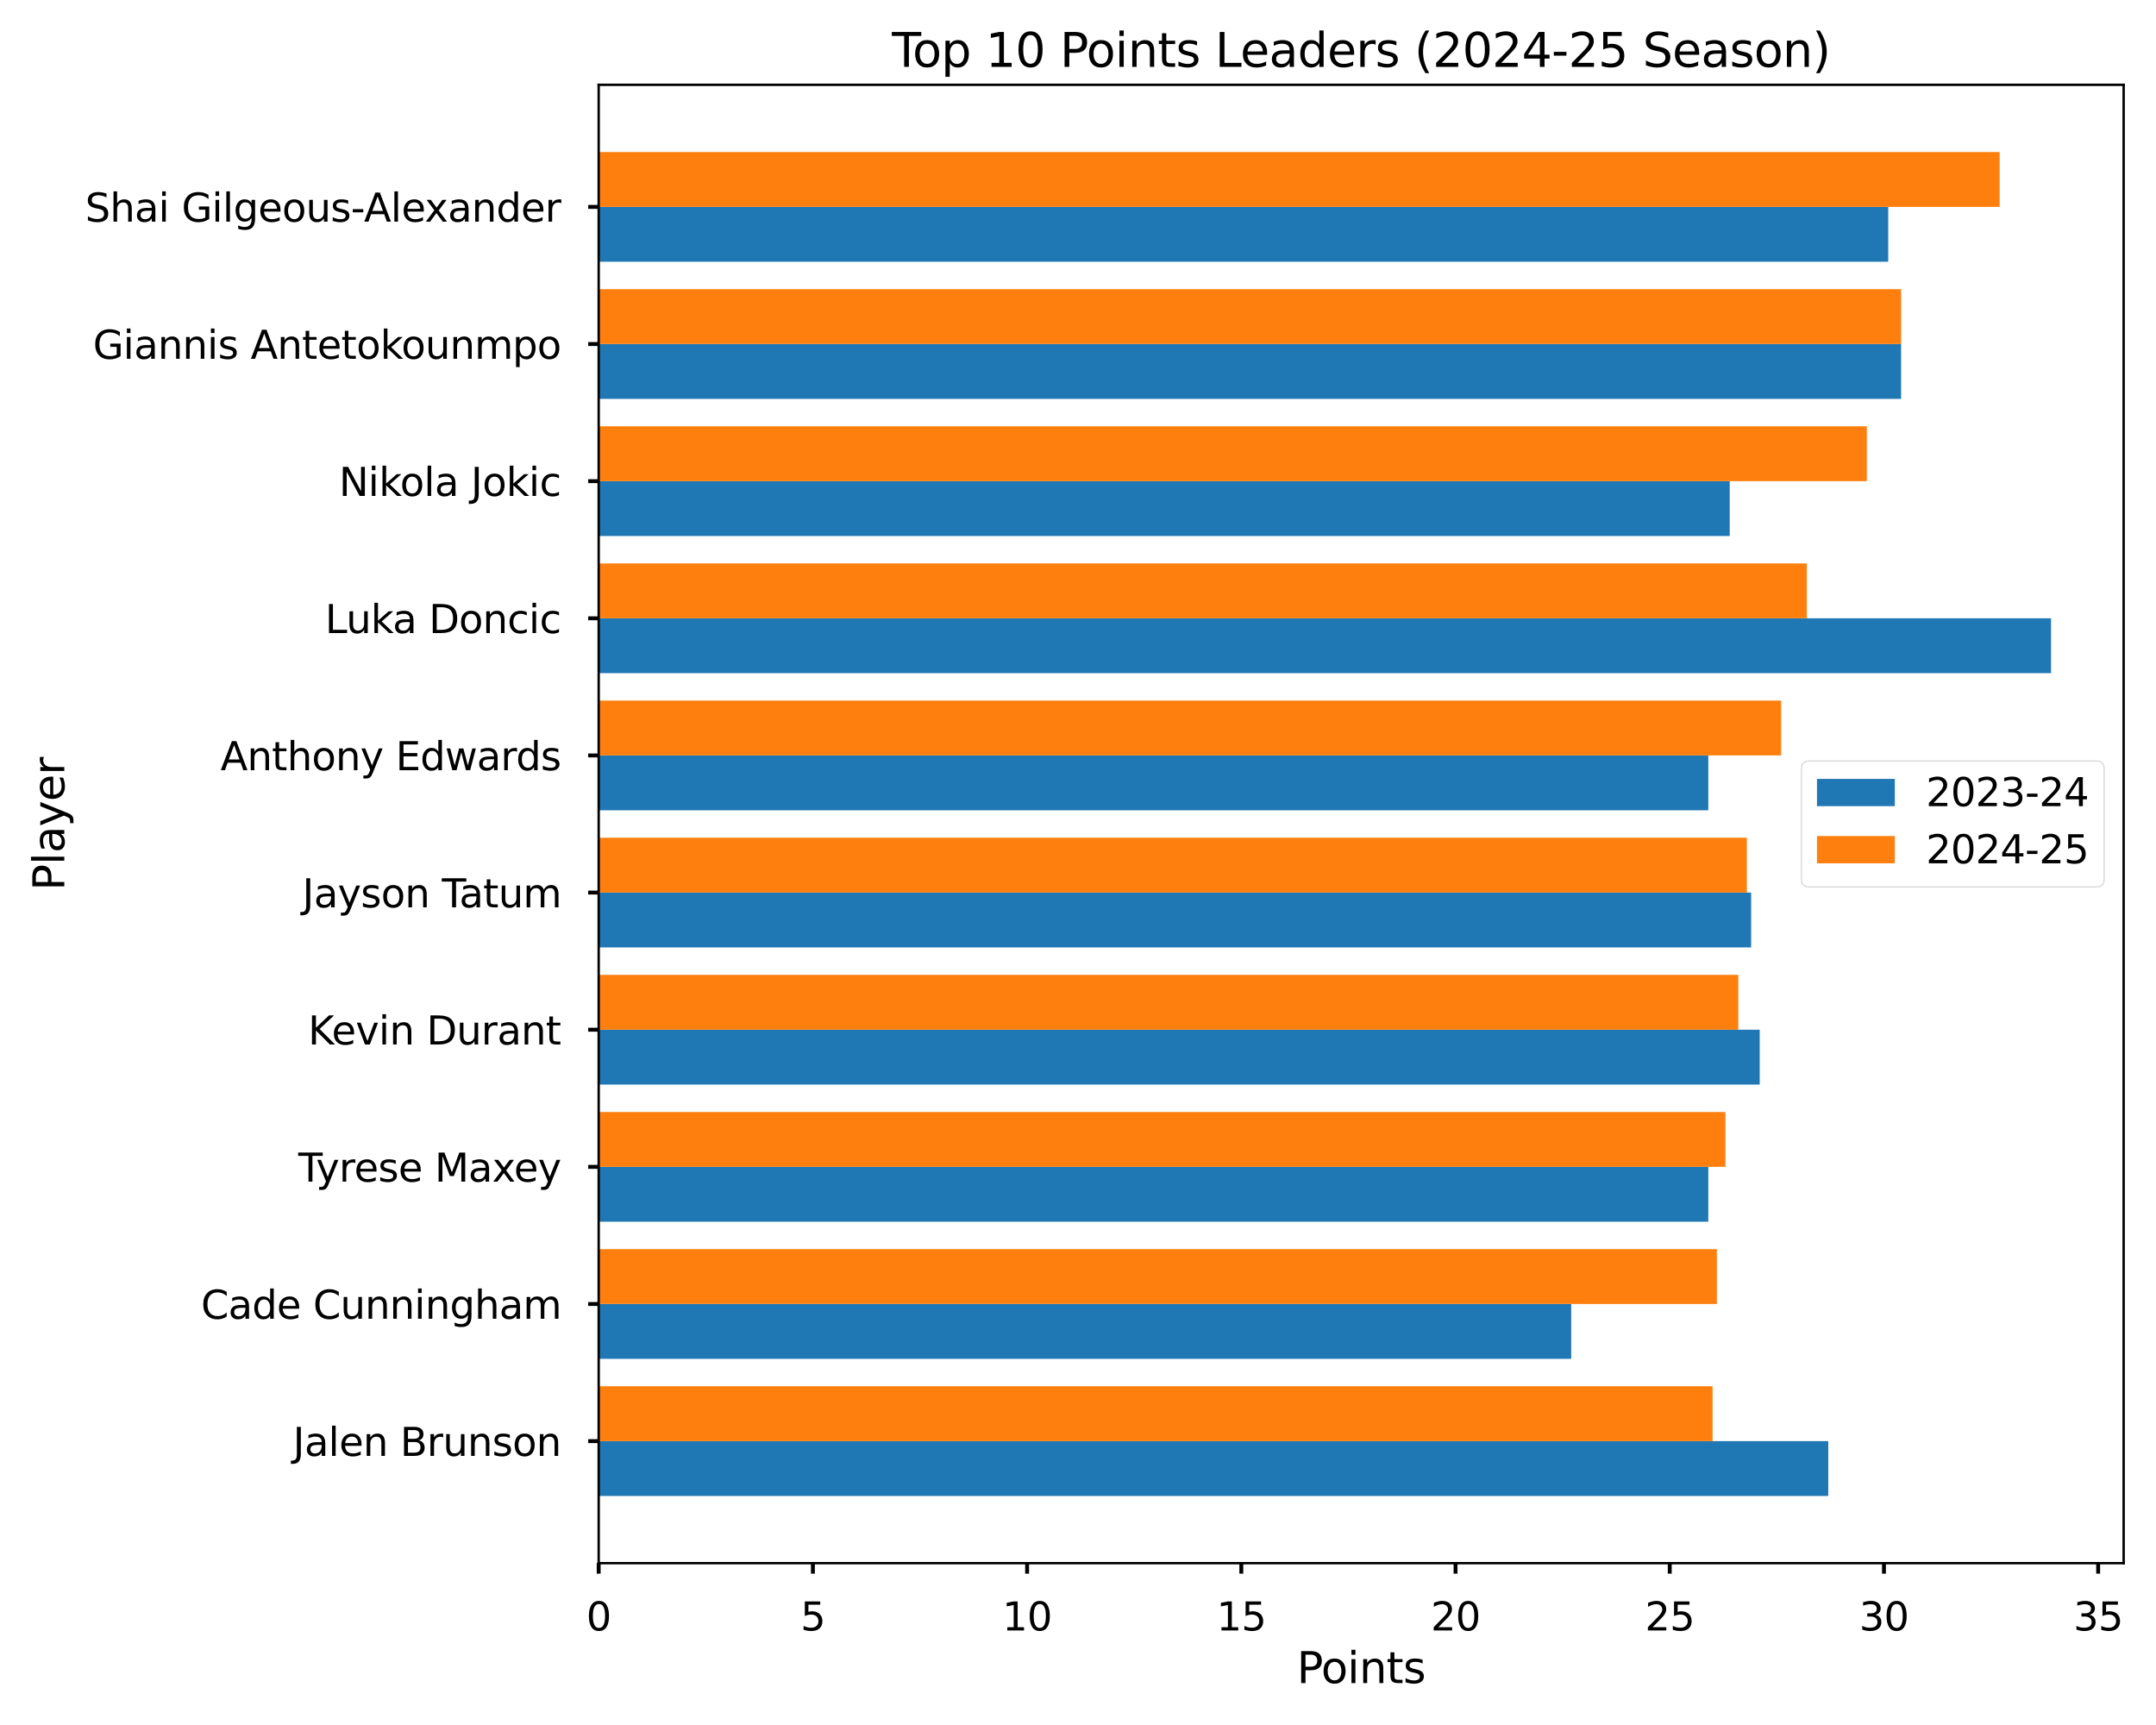 <?xml version="1.0" encoding="utf-8" standalone="no"?>
<!DOCTYPE svg PUBLIC "-//W3C//DTD SVG 1.1//EN"
  "http://www.w3.org/Graphics/SVG/1.1/DTD/svg11.dtd">
<svg xmlns:xlink="http://www.w3.org/1999/xlink" width="720pt" height="576pt" viewBox="0 0 720 576" xmlns="http://www.w3.org/2000/svg" version="1.1">
 <defs>
  <style type="text/css">*{stroke-linejoin: round; stroke-linecap: butt}</style>
 </defs>
 <g id="figure_1">
  <g id="patch_1">
   <path d="M 0 576 
L 720 576 
L 720 0 
L 0 0 
z
" style="fill: #ffffff"/>
  </g>
  <g id="axes_1">
   <g id="patch_2">
    <path d="M 199.93 521.96 
L 709.2 521.96 
L 709.2 28.32 
L 199.93 28.32 
z
" style="fill: #ffffff"/>
   </g>
   <g id="patch_3">
    <path d="M 199.93 499.522 
L 610.551 499.522 
L 610.551 481.205 
L 199.93 481.205 
z
" clip-path="url(#pf8b0766d48)" style="fill: #1f77b4"/>
   </g>
   <g id="patch_4">
    <path d="M 199.93 453.73 
L 524.707 453.73 
L 524.707 435.413 
L 199.93 435.413 
z
" clip-path="url(#pf8b0766d48)" style="fill: #1f77b4"/>
   </g>
   <g id="patch_5">
    <path d="M 199.93 407.937 
L 570.49 407.937 
L 570.49 389.621 
L 199.93 389.621 
z
" clip-path="url(#pf8b0766d48)" style="fill: #1f77b4"/>
   </g>
   <g id="patch_6">
    <path d="M 199.93 362.145 
L 587.659 362.145 
L 587.659 343.828 
L 199.93 343.828 
z
" clip-path="url(#pf8b0766d48)" style="fill: #1f77b4"/>
   </g>
   <g id="patch_7">
    <path d="M 199.93 316.353 
L 584.798 316.353 
L 584.798 298.036 
L 199.93 298.036 
z
" clip-path="url(#pf8b0766d48)" style="fill: #1f77b4"/>
   </g>
   <g id="patch_8">
    <path d="M 199.93 270.561 
L 570.49 270.561 
L 570.49 252.244 
L 199.93 252.244 
z
" clip-path="url(#pf8b0766d48)" style="fill: #1f77b4"/>
   </g>
   <g id="patch_9">
    <path d="M 199.93 224.769 
L 684.949 224.769 
L 684.949 206.452 
L 199.93 206.452 
z
" clip-path="url(#pf8b0766d48)" style="fill: #1f77b4"/>
   </g>
   <g id="patch_10">
    <path d="M 199.93 178.976 
L 577.644 178.976 
L 577.644 160.659 
L 199.93 160.659 
z
" clip-path="url(#pf8b0766d48)" style="fill: #1f77b4"/>
   </g>
   <g id="patch_11">
    <path d="M 199.93 133.184 
L 634.873 133.184 
L 634.873 114.867 
L 199.93 114.867 
z
" clip-path="url(#pf8b0766d48)" style="fill: #1f77b4"/>
   </g>
   <g id="patch_12">
    <path d="M 199.93 87.392 
L 630.581 87.392 
L 630.581 69.075 
L 199.93 69.075 
z
" clip-path="url(#pf8b0766d48)" style="fill: #1f77b4"/>
   </g>
   <g id="patch_13">
    <path d="M 199.93 481.205 
L 571.921 481.205 
L 571.921 462.888 
L 199.93 462.888 
z
" clip-path="url(#pf8b0766d48)" style="fill: #ff7f0e"/>
   </g>
   <g id="patch_14">
    <path d="M 199.93 435.413 
L 573.352 435.413 
L 573.352 417.096 
L 199.93 417.096 
z
" clip-path="url(#pf8b0766d48)" style="fill: #ff7f0e"/>
   </g>
   <g id="patch_15">
    <path d="M 199.93 389.621 
L 576.213 389.621 
L 576.213 371.304 
L 199.93 371.304 
z
" clip-path="url(#pf8b0766d48)" style="fill: #ff7f0e"/>
   </g>
   <g id="patch_16">
    <path d="M 199.93 343.828 
L 580.505 343.828 
L 580.505 325.511 
L 199.93 325.511 
z
" clip-path="url(#pf8b0766d48)" style="fill: #ff7f0e"/>
   </g>
   <g id="patch_17">
    <path d="M 199.93 298.036 
L 583.367 298.036 
L 583.367 279.719 
L 199.93 279.719 
z
" clip-path="url(#pf8b0766d48)" style="fill: #ff7f0e"/>
   </g>
   <g id="patch_18">
    <path d="M 199.93 252.244 
L 594.813 252.244 
L 594.813 233.927 
L 199.93 233.927 
z
" clip-path="url(#pf8b0766d48)" style="fill: #ff7f0e"/>
   </g>
   <g id="patch_19">
    <path d="M 199.93 206.452 
L 603.397 206.452 
L 603.397 188.135 
L 199.93 188.135 
z
" clip-path="url(#pf8b0766d48)" style="fill: #ff7f0e"/>
   </g>
   <g id="patch_20">
    <path d="M 199.93 160.659 
L 623.427 160.659 
L 623.427 142.343 
L 199.93 142.343 
z
" clip-path="url(#pf8b0766d48)" style="fill: #ff7f0e"/>
   </g>
   <g id="patch_21">
    <path d="M 199.93 114.867 
L 634.873 114.867 
L 634.873 96.55 
L 199.93 96.55 
z
" clip-path="url(#pf8b0766d48)" style="fill: #ff7f0e"/>
   </g>
   <g id="patch_22">
    <path d="M 199.93 69.075 
L 667.78 69.075 
L 667.78 50.758 
L 199.93 50.758 
z
" clip-path="url(#pf8b0766d48)" style="fill: #ff7f0e"/>
   </g>
   <g id="matplotlib.axis_1">
    <g id="xtick_1">
     <g id="line2d_1">
      <defs>
       <path id="m5e8feb61e3" d="M 0 0 
L 0 3.5 
" style="stroke: #000000; stroke-width: 1.3"/>
      </defs>
      <g>
       <use xlink:href="#m5e8feb61e3" x="199.93" y="521.96" style="stroke: #000000; stroke-width: 1.3"/>
      </g>
     </g>
     <g id="text_1">
      <!-- 0 -->
      <g transform="translate(195.794 544.438) scale(0.13 -0.13)">
       <defs>
        <path id="DejaVuSans-30" d="M 2034 4250 
Q 1547 4250 1301 3770 
Q 1056 3291 1056 2328 
Q 1056 1369 1301 889 
Q 1547 409 2034 409 
Q 2525 409 2770 889 
Q 3016 1369 3016 2328 
Q 3016 3291 2770 3770 
Q 2525 4250 2034 4250 
z
M 2034 4750 
Q 2819 4750 3233 4129 
Q 3647 3509 3647 2328 
Q 3647 1150 3233 529 
Q 2819 -91 2034 -91 
Q 1250 -91 836 529 
Q 422 1150 422 2328 
Q 422 3509 836 4129 
Q 1250 4750 2034 4750 
z
" transform="scale(0.016)"/>
       </defs>
       <use xlink:href="#DejaVuSans-30"/>
      </g>
     </g>
    </g>
    <g id="xtick_2">
     <g id="line2d_2">
      <g>
       <use xlink:href="#m5e8feb61e3" x="271.467" y="521.96" style="stroke: #000000; stroke-width: 1.3"/>
      </g>
     </g>
     <g id="text_2">
      <!-- 5 -->
      <g transform="translate(267.331 544.438) scale(0.13 -0.13)">
       <defs>
        <path id="DejaVuSans-35" d="M 691 4666 
L 3169 4666 
L 3169 4134 
L 1269 4134 
L 1269 2991 
Q 1406 3038 1543 3061 
Q 1681 3084 1819 3084 
Q 2600 3084 3056 2656 
Q 3513 2228 3513 1497 
Q 3513 744 3044 326 
Q 2575 -91 1722 -91 
Q 1428 -91 1123 -41 
Q 819 9 494 109 
L 494 744 
Q 775 591 1075 516 
Q 1375 441 1709 441 
Q 2250 441 2565 725 
Q 2881 1009 2881 1497 
Q 2881 1984 2565 2268 
Q 2250 2553 1709 2553 
Q 1456 2553 1204 2497 
Q 953 2441 691 2322 
L 691 4666 
z
" transform="scale(0.016)"/>
       </defs>
       <use xlink:href="#DejaVuSans-35"/>
      </g>
     </g>
    </g>
    <g id="xtick_3">
     <g id="line2d_3">
      <g>
       <use xlink:href="#m5e8feb61e3" x="343.003" y="521.96" style="stroke: #000000; stroke-width: 1.3"/>
      </g>
     </g>
     <g id="text_3">
      <!-- 10 -->
      <g transform="translate(334.732 544.438) scale(0.13 -0.13)">
       <defs>
        <path id="DejaVuSans-31" d="M 794 531 
L 1825 531 
L 1825 4091 
L 703 3866 
L 703 4441 
L 1819 4666 
L 2450 4666 
L 2450 531 
L 3481 531 
L 3481 0 
L 794 0 
L 794 531 
z
" transform="scale(0.016)"/>
       </defs>
       <use xlink:href="#DejaVuSans-31"/>
       <use xlink:href="#DejaVuSans-30" transform="translate(63.623 0)"/>
      </g>
     </g>
    </g>
    <g id="xtick_4">
     <g id="line2d_4">
      <g>
       <use xlink:href="#m5e8feb61e3" x="414.54" y="521.96" style="stroke: #000000; stroke-width: 1.3"/>
      </g>
     </g>
     <g id="text_4">
      <!-- 15 -->
      <g transform="translate(406.269 544.438) scale(0.13 -0.13)">
       <use xlink:href="#DejaVuSans-31"/>
       <use xlink:href="#DejaVuSans-35" transform="translate(63.623 0)"/>
      </g>
     </g>
    </g>
    <g id="xtick_5">
     <g id="line2d_5">
      <g>
       <use xlink:href="#m5e8feb61e3" x="486.077" y="521.96" style="stroke: #000000; stroke-width: 1.3"/>
      </g>
     </g>
     <g id="text_5">
      <!-- 20 -->
      <g transform="translate(477.806 544.438) scale(0.13 -0.13)">
       <defs>
        <path id="DejaVuSans-32" d="M 1228 531 
L 3431 531 
L 3431 0 
L 469 0 
L 469 531 
Q 828 903 1448 1529 
Q 2069 2156 2228 2338 
Q 2531 2678 2651 2914 
Q 2772 3150 2772 3378 
Q 2772 3750 2511 3984 
Q 2250 4219 1831 4219 
Q 1534 4219 1204 4116 
Q 875 4013 500 3803 
L 500 4441 
Q 881 4594 1212 4672 
Q 1544 4750 1819 4750 
Q 2544 4750 2975 4387 
Q 3406 4025 3406 3419 
Q 3406 3131 3298 2873 
Q 3191 2616 2906 2266 
Q 2828 2175 2409 1742 
Q 1991 1309 1228 531 
z
" transform="scale(0.016)"/>
       </defs>
       <use xlink:href="#DejaVuSans-32"/>
       <use xlink:href="#DejaVuSans-30" transform="translate(63.623 0)"/>
      </g>
     </g>
    </g>
    <g id="xtick_6">
     <g id="line2d_6">
      <g>
       <use xlink:href="#m5e8feb61e3" x="557.614" y="521.96" style="stroke: #000000; stroke-width: 1.3"/>
      </g>
     </g>
     <g id="text_6">
      <!-- 25 -->
      <g transform="translate(549.342 544.438) scale(0.13 -0.13)">
       <use xlink:href="#DejaVuSans-32"/>
       <use xlink:href="#DejaVuSans-35" transform="translate(63.623 0)"/>
      </g>
     </g>
    </g>
    <g id="xtick_7">
     <g id="line2d_7">
      <g>
       <use xlink:href="#m5e8feb61e3" x="629.15" y="521.96" style="stroke: #000000; stroke-width: 1.3"/>
      </g>
     </g>
     <g id="text_7">
      <!-- 30 -->
      <g transform="translate(620.879 544.438) scale(0.13 -0.13)">
       <defs>
        <path id="DejaVuSans-33" d="M 2597 2516 
Q 3050 2419 3304 2112 
Q 3559 1806 3559 1356 
Q 3559 666 3084 287 
Q 2609 -91 1734 -91 
Q 1441 -91 1130 -33 
Q 819 25 488 141 
L 488 750 
Q 750 597 1062 519 
Q 1375 441 1716 441 
Q 2309 441 2620 675 
Q 2931 909 2931 1356 
Q 2931 1769 2642 2001 
Q 2353 2234 1838 2234 
L 1294 2234 
L 1294 2753 
L 1863 2753 
Q 2328 2753 2575 2939 
Q 2822 3125 2822 3475 
Q 2822 3834 2567 4026 
Q 2313 4219 1838 4219 
Q 1578 4219 1281 4162 
Q 984 4106 628 3988 
L 628 4550 
Q 988 4650 1302 4700 
Q 1616 4750 1894 4750 
Q 2613 4750 3031 4423 
Q 3450 4097 3450 3541 
Q 3450 3153 3228 2886 
Q 3006 2619 2597 2516 
z
" transform="scale(0.016)"/>
       </defs>
       <use xlink:href="#DejaVuSans-33"/>
       <use xlink:href="#DejaVuSans-30" transform="translate(63.623 0)"/>
      </g>
     </g>
    </g>
    <g id="xtick_8">
     <g id="line2d_8">
      <g>
       <use xlink:href="#m5e8feb61e3" x="700.687" y="521.96" style="stroke: #000000; stroke-width: 1.3"/>
      </g>
     </g>
     <g id="text_8">
      <!-- 35 -->
      <g transform="translate(692.416 544.438) scale(0.13 -0.13)">
       <use xlink:href="#DejaVuSans-33"/>
       <use xlink:href="#DejaVuSans-35" transform="translate(63.623 0)"/>
      </g>
     </g>
    </g>
    <g id="text_9">
     <!-- Points -->
     <g transform="translate(433.093 562.007) scale(0.143 -0.143)">
      <defs>
       <path id="DejaVuSans-50" d="M 1259 4147 
L 1259 2394 
L 2053 2394 
Q 2494 2394 2734 2622 
Q 2975 2850 2975 3272 
Q 2975 3691 2734 3919 
Q 2494 4147 2053 4147 
L 1259 4147 
z
M 628 4666 
L 2053 4666 
Q 2838 4666 3239 4311 
Q 3641 3956 3641 3272 
Q 3641 2581 3239 2228 
Q 2838 1875 2053 1875 
L 1259 1875 
L 1259 0 
L 628 0 
L 628 4666 
z
" transform="scale(0.016)"/>
       <path id="DejaVuSans-6f" d="M 1959 3097 
Q 1497 3097 1228 2736 
Q 959 2375 959 1747 
Q 959 1119 1226 758 
Q 1494 397 1959 397 
Q 2419 397 2687 759 
Q 2956 1122 2956 1747 
Q 2956 2369 2687 2733 
Q 2419 3097 1959 3097 
z
M 1959 3584 
Q 2709 3584 3137 3096 
Q 3566 2609 3566 1747 
Q 3566 888 3137 398 
Q 2709 -91 1959 -91 
Q 1206 -91 779 398 
Q 353 888 353 1747 
Q 353 2609 779 3096 
Q 1206 3584 1959 3584 
z
" transform="scale(0.016)"/>
       <path id="DejaVuSans-69" d="M 603 3500 
L 1178 3500 
L 1178 0 
L 603 0 
L 603 3500 
z
M 603 4863 
L 1178 4863 
L 1178 4134 
L 603 4134 
L 603 4863 
z
" transform="scale(0.016)"/>
       <path id="DejaVuSans-6e" d="M 3513 2113 
L 3513 0 
L 2938 0 
L 2938 2094 
Q 2938 2591 2744 2837 
Q 2550 3084 2163 3084 
Q 1697 3084 1428 2787 
Q 1159 2491 1159 1978 
L 1159 0 
L 581 0 
L 581 3500 
L 1159 3500 
L 1159 2956 
Q 1366 3272 1645 3428 
Q 1925 3584 2291 3584 
Q 2894 3584 3203 3211 
Q 3513 2838 3513 2113 
z
" transform="scale(0.016)"/>
       <path id="DejaVuSans-74" d="M 1172 4494 
L 1172 3500 
L 2356 3500 
L 2356 3053 
L 1172 3053 
L 1172 1153 
Q 1172 725 1289 603 
Q 1406 481 1766 481 
L 2356 481 
L 2356 0 
L 1766 0 
Q 1100 0 847 248 
Q 594 497 594 1153 
L 594 3053 
L 172 3053 
L 172 3500 
L 594 3500 
L 594 4494 
L 1172 4494 
z
" transform="scale(0.016)"/>
       <path id="DejaVuSans-73" d="M 2834 3397 
L 2834 2853 
Q 2591 2978 2328 3040 
Q 2066 3103 1784 3103 
Q 1356 3103 1142 2972 
Q 928 2841 928 2578 
Q 928 2378 1081 2264 
Q 1234 2150 1697 2047 
L 1894 2003 
Q 2506 1872 2764 1633 
Q 3022 1394 3022 966 
Q 3022 478 2636 193 
Q 2250 -91 1575 -91 
Q 1294 -91 989 -36 
Q 684 19 347 128 
L 347 722 
Q 666 556 975 473 
Q 1284 391 1588 391 
Q 1994 391 2212 530 
Q 2431 669 2431 922 
Q 2431 1156 2273 1281 
Q 2116 1406 1581 1522 
L 1381 1569 
Q 847 1681 609 1914 
Q 372 2147 372 2553 
Q 372 3047 722 3315 
Q 1072 3584 1716 3584 
Q 2034 3584 2315 3537 
Q 2597 3491 2834 3397 
z
" transform="scale(0.016)"/>
      </defs>
      <use xlink:href="#DejaVuSans-50"/>
      <use xlink:href="#DejaVuSans-6f" transform="translate(56.678 0)"/>
      <use xlink:href="#DejaVuSans-69" transform="translate(117.859 0)"/>
      <use xlink:href="#DejaVuSans-6e" transform="translate(145.643 0)"/>
      <use xlink:href="#DejaVuSans-74" transform="translate(209.021 0)"/>
      <use xlink:href="#DejaVuSans-73" transform="translate(248.23 0)"/>
     </g>
    </g>
   </g>
   <g id="matplotlib.axis_2">
    <g id="ytick_1">
     <g id="line2d_9">
      <defs>
       <path id="ma456ac9ddd" d="M 0 0 
L -3.5 0 
" style="stroke: #000000; stroke-width: 1.3"/>
      </defs>
      <g>
       <use xlink:href="#ma456ac9ddd" x="199.93" y="481.205" style="stroke: #000000; stroke-width: 1.3"/>
      </g>
     </g>
     <g id="text_10">
      <!-- Jalen Brunson -->
      <g transform="translate(97.841 486.144) scale(0.13 -0.13)">
       <defs>
        <path id="DejaVuSans-4a" d="M 628 4666 
L 1259 4666 
L 1259 325 
Q 1259 -519 939 -900 
Q 619 -1281 -91 -1281 
L -331 -1281 
L -331 -750 
L -134 -750 
Q 284 -750 456 -515 
Q 628 -281 628 325 
L 628 4666 
z
" transform="scale(0.016)"/>
        <path id="DejaVuSans-61" d="M 2194 1759 
Q 1497 1759 1228 1600 
Q 959 1441 959 1056 
Q 959 750 1161 570 
Q 1363 391 1709 391 
Q 2188 391 2477 730 
Q 2766 1069 2766 1631 
L 2766 1759 
L 2194 1759 
z
M 3341 1997 
L 3341 0 
L 2766 0 
L 2766 531 
Q 2569 213 2275 61 
Q 1981 -91 1556 -91 
Q 1019 -91 701 211 
Q 384 513 384 1019 
Q 384 1609 779 1909 
Q 1175 2209 1959 2209 
L 2766 2209 
L 2766 2266 
Q 2766 2663 2505 2880 
Q 2244 3097 1772 3097 
Q 1472 3097 1187 3025 
Q 903 2953 641 2809 
L 641 3341 
Q 956 3463 1253 3523 
Q 1550 3584 1831 3584 
Q 2591 3584 2966 3190 
Q 3341 2797 3341 1997 
z
" transform="scale(0.016)"/>
        <path id="DejaVuSans-6c" d="M 603 4863 
L 1178 4863 
L 1178 0 
L 603 0 
L 603 4863 
z
" transform="scale(0.016)"/>
        <path id="DejaVuSans-65" d="M 3597 1894 
L 3597 1613 
L 953 1613 
Q 991 1019 1311 708 
Q 1631 397 2203 397 
Q 2534 397 2845 478 
Q 3156 559 3463 722 
L 3463 178 
Q 3153 47 2828 -22 
Q 2503 -91 2169 -91 
Q 1331 -91 842 396 
Q 353 884 353 1716 
Q 353 2575 817 3079 
Q 1281 3584 2069 3584 
Q 2775 3584 3186 3129 
Q 3597 2675 3597 1894 
z
M 3022 2063 
Q 3016 2534 2758 2815 
Q 2500 3097 2075 3097 
Q 1594 3097 1305 2825 
Q 1016 2553 972 2059 
L 3022 2063 
z
" transform="scale(0.016)"/>
        <path id="DejaVuSans-20" transform="scale(0.016)"/>
        <path id="DejaVuSans-42" d="M 1259 2228 
L 1259 519 
L 2272 519 
Q 2781 519 3026 730 
Q 3272 941 3272 1375 
Q 3272 1813 3026 2020 
Q 2781 2228 2272 2228 
L 1259 2228 
z
M 1259 4147 
L 1259 2741 
L 2194 2741 
Q 2656 2741 2882 2914 
Q 3109 3088 3109 3444 
Q 3109 3797 2882 3972 
Q 2656 4147 2194 4147 
L 1259 4147 
z
M 628 4666 
L 2241 4666 
Q 2963 4666 3353 4366 
Q 3744 4066 3744 3513 
Q 3744 3084 3544 2831 
Q 3344 2578 2956 2516 
Q 3422 2416 3680 2098 
Q 3938 1781 3938 1306 
Q 3938 681 3513 340 
Q 3088 0 2303 0 
L 628 0 
L 628 4666 
z
" transform="scale(0.016)"/>
        <path id="DejaVuSans-72" d="M 2631 2963 
Q 2534 3019 2420 3045 
Q 2306 3072 2169 3072 
Q 1681 3072 1420 2755 
Q 1159 2438 1159 1844 
L 1159 0 
L 581 0 
L 581 3500 
L 1159 3500 
L 1159 2956 
Q 1341 3275 1631 3429 
Q 1922 3584 2338 3584 
Q 2397 3584 2469 3576 
Q 2541 3569 2628 3553 
L 2631 2963 
z
" transform="scale(0.016)"/>
        <path id="DejaVuSans-75" d="M 544 1381 
L 544 3500 
L 1119 3500 
L 1119 1403 
Q 1119 906 1312 657 
Q 1506 409 1894 409 
Q 2359 409 2629 706 
Q 2900 1003 2900 1516 
L 2900 3500 
L 3475 3500 
L 3475 0 
L 2900 0 
L 2900 538 
Q 2691 219 2414 64 
Q 2138 -91 1772 -91 
Q 1169 -91 856 284 
Q 544 659 544 1381 
z
M 1991 3584 
L 1991 3584 
z
" transform="scale(0.016)"/>
       </defs>
       <use xlink:href="#DejaVuSans-4a"/>
       <use xlink:href="#DejaVuSans-61" transform="translate(29.492 0)"/>
       <use xlink:href="#DejaVuSans-6c" transform="translate(90.771 0)"/>
       <use xlink:href="#DejaVuSans-65" transform="translate(118.555 0)"/>
       <use xlink:href="#DejaVuSans-6e" transform="translate(180.078 0)"/>
       <use xlink:href="#DejaVuSans-20" transform="translate(243.457 0)"/>
       <use xlink:href="#DejaVuSans-42" transform="translate(275.244 0)"/>
       <use xlink:href="#DejaVuSans-72" transform="translate(343.848 0)"/>
       <use xlink:href="#DejaVuSans-75" transform="translate(384.961 0)"/>
       <use xlink:href="#DejaVuSans-6e" transform="translate(448.34 0)"/>
       <use xlink:href="#DejaVuSans-73" transform="translate(511.719 0)"/>
       <use xlink:href="#DejaVuSans-6f" transform="translate(563.818 0)"/>
       <use xlink:href="#DejaVuSans-6e" transform="translate(625 0)"/>
      </g>
     </g>
    </g>
    <g id="ytick_2">
     <g id="line2d_10">
      <g>
       <use xlink:href="#ma456ac9ddd" x="199.93" y="435.413" style="stroke: #000000; stroke-width: 1.3"/>
      </g>
     </g>
     <g id="text_11">
      <!-- Cade Cunningham -->
      <g transform="translate(67.137 440.352) scale(0.13 -0.13)">
       <defs>
        <path id="DejaVuSans-43" d="M 4122 4306 
L 4122 3641 
Q 3803 3938 3442 4084 
Q 3081 4231 2675 4231 
Q 1875 4231 1450 3742 
Q 1025 3253 1025 2328 
Q 1025 1406 1450 917 
Q 1875 428 2675 428 
Q 3081 428 3442 575 
Q 3803 722 4122 1019 
L 4122 359 
Q 3791 134 3420 21 
Q 3050 -91 2638 -91 
Q 1578 -91 968 557 
Q 359 1206 359 2328 
Q 359 3453 968 4101 
Q 1578 4750 2638 4750 
Q 3056 4750 3426 4639 
Q 3797 4528 4122 4306 
z
" transform="scale(0.016)"/>
        <path id="DejaVuSans-64" d="M 2906 2969 
L 2906 4863 
L 3481 4863 
L 3481 0 
L 2906 0 
L 2906 525 
Q 2725 213 2448 61 
Q 2172 -91 1784 -91 
Q 1150 -91 751 415 
Q 353 922 353 1747 
Q 353 2572 751 3078 
Q 1150 3584 1784 3584 
Q 2172 3584 2448 3432 
Q 2725 3281 2906 2969 
z
M 947 1747 
Q 947 1113 1208 752 
Q 1469 391 1925 391 
Q 2381 391 2643 752 
Q 2906 1113 2906 1747 
Q 2906 2381 2643 2742 
Q 2381 3103 1925 3103 
Q 1469 3103 1208 2742 
Q 947 2381 947 1747 
z
" transform="scale(0.016)"/>
        <path id="DejaVuSans-67" d="M 2906 1791 
Q 2906 2416 2648 2759 
Q 2391 3103 1925 3103 
Q 1463 3103 1205 2759 
Q 947 2416 947 1791 
Q 947 1169 1205 825 
Q 1463 481 1925 481 
Q 2391 481 2648 825 
Q 2906 1169 2906 1791 
z
M 3481 434 
Q 3481 -459 3084 -895 
Q 2688 -1331 1869 -1331 
Q 1566 -1331 1297 -1286 
Q 1028 -1241 775 -1147 
L 775 -588 
Q 1028 -725 1275 -790 
Q 1522 -856 1778 -856 
Q 2344 -856 2625 -561 
Q 2906 -266 2906 331 
L 2906 616 
Q 2728 306 2450 153 
Q 2172 0 1784 0 
Q 1141 0 747 490 
Q 353 981 353 1791 
Q 353 2603 747 3093 
Q 1141 3584 1784 3584 
Q 2172 3584 2450 3431 
Q 2728 3278 2906 2969 
L 2906 3500 
L 3481 3500 
L 3481 434 
z
" transform="scale(0.016)"/>
        <path id="DejaVuSans-68" d="M 3513 2113 
L 3513 0 
L 2938 0 
L 2938 2094 
Q 2938 2591 2744 2837 
Q 2550 3084 2163 3084 
Q 1697 3084 1428 2787 
Q 1159 2491 1159 1978 
L 1159 0 
L 581 0 
L 581 4863 
L 1159 4863 
L 1159 2956 
Q 1366 3272 1645 3428 
Q 1925 3584 2291 3584 
Q 2894 3584 3203 3211 
Q 3513 2838 3513 2113 
z
" transform="scale(0.016)"/>
        <path id="DejaVuSans-6d" d="M 3328 2828 
Q 3544 3216 3844 3400 
Q 4144 3584 4550 3584 
Q 5097 3584 5394 3201 
Q 5691 2819 5691 2113 
L 5691 0 
L 5113 0 
L 5113 2094 
Q 5113 2597 4934 2840 
Q 4756 3084 4391 3084 
Q 3944 3084 3684 2787 
Q 3425 2491 3425 1978 
L 3425 0 
L 2847 0 
L 2847 2094 
Q 2847 2600 2669 2842 
Q 2491 3084 2119 3084 
Q 1678 3084 1418 2786 
Q 1159 2488 1159 1978 
L 1159 0 
L 581 0 
L 581 3500 
L 1159 3500 
L 1159 2956 
Q 1356 3278 1631 3431 
Q 1906 3584 2284 3584 
Q 2666 3584 2933 3390 
Q 3200 3197 3328 2828 
z
" transform="scale(0.016)"/>
       </defs>
       <use xlink:href="#DejaVuSans-43"/>
       <use xlink:href="#DejaVuSans-61" transform="translate(69.824 0)"/>
       <use xlink:href="#DejaVuSans-64" transform="translate(131.104 0)"/>
       <use xlink:href="#DejaVuSans-65" transform="translate(194.58 0)"/>
       <use xlink:href="#DejaVuSans-20" transform="translate(256.104 0)"/>
       <use xlink:href="#DejaVuSans-43" transform="translate(287.891 0)"/>
       <use xlink:href="#DejaVuSans-75" transform="translate(357.715 0)"/>
       <use xlink:href="#DejaVuSans-6e" transform="translate(421.094 0)"/>
       <use xlink:href="#DejaVuSans-6e" transform="translate(484.473 0)"/>
       <use xlink:href="#DejaVuSans-69" transform="translate(547.852 0)"/>
       <use xlink:href="#DejaVuSans-6e" transform="translate(575.635 0)"/>
       <use xlink:href="#DejaVuSans-67" transform="translate(639.014 0)"/>
       <use xlink:href="#DejaVuSans-68" transform="translate(702.49 0)"/>
       <use xlink:href="#DejaVuSans-61" transform="translate(765.869 0)"/>
       <use xlink:href="#DejaVuSans-6d" transform="translate(827.148 0)"/>
      </g>
     </g>
    </g>
    <g id="ytick_3">
     <g id="line2d_11">
      <g>
       <use xlink:href="#ma456ac9ddd" x="199.93" y="389.621" style="stroke: #000000; stroke-width: 1.3"/>
      </g>
     </g>
     <g id="text_12">
      <!-- Tyrese Maxey -->
      <g transform="translate(99.608 394.56) scale(0.13 -0.13)">
       <defs>
        <path id="DejaVuSans-54" d="M -19 4666 
L 3928 4666 
L 3928 4134 
L 2272 4134 
L 2272 0 
L 1638 0 
L 1638 4134 
L -19 4134 
L -19 4666 
z
" transform="scale(0.016)"/>
        <path id="DejaVuSans-79" d="M 2059 -325 
Q 1816 -950 1584 -1140 
Q 1353 -1331 966 -1331 
L 506 -1331 
L 506 -850 
L 844 -850 
Q 1081 -850 1212 -737 
Q 1344 -625 1503 -206 
L 1606 56 
L 191 3500 
L 800 3500 
L 1894 763 
L 2988 3500 
L 3597 3500 
L 2059 -325 
z
" transform="scale(0.016)"/>
        <path id="DejaVuSans-4d" d="M 628 4666 
L 1569 4666 
L 2759 1491 
L 3956 4666 
L 4897 4666 
L 4897 0 
L 4281 0 
L 4281 4097 
L 3078 897 
L 2444 897 
L 1241 4097 
L 1241 0 
L 628 0 
L 628 4666 
z
" transform="scale(0.016)"/>
        <path id="DejaVuSans-78" d="M 3513 3500 
L 2247 1797 
L 3578 0 
L 2900 0 
L 1881 1375 
L 863 0 
L 184 0 
L 1544 1831 
L 300 3500 
L 978 3500 
L 1906 2253 
L 2834 3500 
L 3513 3500 
z
" transform="scale(0.016)"/>
       </defs>
       <use xlink:href="#DejaVuSans-54"/>
       <use xlink:href="#DejaVuSans-79" transform="translate(45.459 0)"/>
       <use xlink:href="#DejaVuSans-72" transform="translate(104.639 0)"/>
       <use xlink:href="#DejaVuSans-65" transform="translate(143.502 0)"/>
       <use xlink:href="#DejaVuSans-73" transform="translate(205.025 0)"/>
       <use xlink:href="#DejaVuSans-65" transform="translate(257.125 0)"/>
       <use xlink:href="#DejaVuSans-20" transform="translate(318.648 0)"/>
       <use xlink:href="#DejaVuSans-4d" transform="translate(350.436 0)"/>
       <use xlink:href="#DejaVuSans-61" transform="translate(436.715 0)"/>
       <use xlink:href="#DejaVuSans-78" transform="translate(497.994 0)"/>
       <use xlink:href="#DejaVuSans-65" transform="translate(554.049 0)"/>
       <use xlink:href="#DejaVuSans-79" transform="translate(615.572 0)"/>
      </g>
     </g>
    </g>
    <g id="ytick_4">
     <g id="line2d_12">
      <g>
       <use xlink:href="#ma456ac9ddd" x="199.93" y="343.828" style="stroke: #000000; stroke-width: 1.3"/>
      </g>
     </g>
     <g id="text_13">
      <!-- Kevin Durant -->
      <g transform="translate(102.885 348.767) scale(0.13 -0.13)">
       <defs>
        <path id="DejaVuSans-4b" d="M 628 4666 
L 1259 4666 
L 1259 2694 
L 3353 4666 
L 4166 4666 
L 1850 2491 
L 4331 0 
L 3500 0 
L 1259 2247 
L 1259 0 
L 628 0 
L 628 4666 
z
" transform="scale(0.016)"/>
        <path id="DejaVuSans-76" d="M 191 3500 
L 800 3500 
L 1894 563 
L 2988 3500 
L 3597 3500 
L 2284 0 
L 1503 0 
L 191 3500 
z
" transform="scale(0.016)"/>
        <path id="DejaVuSans-44" d="M 1259 4147 
L 1259 519 
L 2022 519 
Q 2988 519 3436 956 
Q 3884 1394 3884 2338 
Q 3884 3275 3436 3711 
Q 2988 4147 2022 4147 
L 1259 4147 
z
M 628 4666 
L 1925 4666 
Q 3281 4666 3915 4102 
Q 4550 3538 4550 2338 
Q 4550 1131 3912 565 
Q 3275 0 1925 0 
L 628 0 
L 628 4666 
z
" transform="scale(0.016)"/>
       </defs>
       <use xlink:href="#DejaVuSans-4b"/>
       <use xlink:href="#DejaVuSans-65" transform="translate(60.576 0)"/>
       <use xlink:href="#DejaVuSans-76" transform="translate(122.1 0)"/>
       <use xlink:href="#DejaVuSans-69" transform="translate(181.279 0)"/>
       <use xlink:href="#DejaVuSans-6e" transform="translate(209.062 0)"/>
       <use xlink:href="#DejaVuSans-20" transform="translate(272.441 0)"/>
       <use xlink:href="#DejaVuSans-44" transform="translate(304.229 0)"/>
       <use xlink:href="#DejaVuSans-75" transform="translate(381.23 0)"/>
       <use xlink:href="#DejaVuSans-72" transform="translate(444.609 0)"/>
       <use xlink:href="#DejaVuSans-61" transform="translate(485.723 0)"/>
       <use xlink:href="#DejaVuSans-6e" transform="translate(547.002 0)"/>
       <use xlink:href="#DejaVuSans-74" transform="translate(610.381 0)"/>
      </g>
     </g>
    </g>
    <g id="ytick_5">
     <g id="line2d_13">
      <g>
       <use xlink:href="#ma456ac9ddd" x="199.93" y="298.036" style="stroke: #000000; stroke-width: 1.3"/>
      </g>
     </g>
     <g id="text_14">
      <!-- Jayson Tatum -->
      <g transform="translate(100.978 302.975) scale(0.13 -0.13)">
       <use xlink:href="#DejaVuSans-4a"/>
       <use xlink:href="#DejaVuSans-61" transform="translate(29.492 0)"/>
       <use xlink:href="#DejaVuSans-79" transform="translate(90.771 0)"/>
       <use xlink:href="#DejaVuSans-73" transform="translate(149.951 0)"/>
       <use xlink:href="#DejaVuSans-6f" transform="translate(202.051 0)"/>
       <use xlink:href="#DejaVuSans-6e" transform="translate(263.232 0)"/>
       <use xlink:href="#DejaVuSans-20" transform="translate(326.611 0)"/>
       <use xlink:href="#DejaVuSans-54" transform="translate(358.398 0)"/>
       <use xlink:href="#DejaVuSans-61" transform="translate(402.982 0)"/>
       <use xlink:href="#DejaVuSans-74" transform="translate(464.262 0)"/>
       <use xlink:href="#DejaVuSans-75" transform="translate(503.471 0)"/>
       <use xlink:href="#DejaVuSans-6d" transform="translate(566.85 0)"/>
      </g>
     </g>
    </g>
    <g id="ytick_6">
     <g id="line2d_14">
      <g>
       <use xlink:href="#ma456ac9ddd" x="199.93" y="252.244" style="stroke: #000000; stroke-width: 1.3"/>
      </g>
     </g>
     <g id="text_15">
      <!-- Anthony Edwards -->
      <g transform="translate(73.637 257.183) scale(0.13 -0.13)">
       <defs>
        <path id="DejaVuSans-41" d="M 2188 4044 
L 1331 1722 
L 3047 1722 
L 2188 4044 
z
M 1831 4666 
L 2547 4666 
L 4325 0 
L 3669 0 
L 3244 1197 
L 1141 1197 
L 716 0 
L 50 0 
L 1831 4666 
z
" transform="scale(0.016)"/>
        <path id="DejaVuSans-45" d="M 628 4666 
L 3578 4666 
L 3578 4134 
L 1259 4134 
L 1259 2753 
L 3481 2753 
L 3481 2222 
L 1259 2222 
L 1259 531 
L 3634 531 
L 3634 0 
L 628 0 
L 628 4666 
z
" transform="scale(0.016)"/>
        <path id="DejaVuSans-77" d="M 269 3500 
L 844 3500 
L 1563 769 
L 2278 3500 
L 2956 3500 
L 3675 769 
L 4391 3500 
L 4966 3500 
L 4050 0 
L 3372 0 
L 2619 2869 
L 1863 0 
L 1184 0 
L 269 3500 
z
" transform="scale(0.016)"/>
       </defs>
       <use xlink:href="#DejaVuSans-41"/>
       <use xlink:href="#DejaVuSans-6e" transform="translate(68.408 0)"/>
       <use xlink:href="#DejaVuSans-74" transform="translate(131.787 0)"/>
       <use xlink:href="#DejaVuSans-68" transform="translate(170.996 0)"/>
       <use xlink:href="#DejaVuSans-6f" transform="translate(234.375 0)"/>
       <use xlink:href="#DejaVuSans-6e" transform="translate(295.557 0)"/>
       <use xlink:href="#DejaVuSans-79" transform="translate(358.936 0)"/>
       <use xlink:href="#DejaVuSans-20" transform="translate(418.115 0)"/>
       <use xlink:href="#DejaVuSans-45" transform="translate(449.902 0)"/>
       <use xlink:href="#DejaVuSans-64" transform="translate(513.086 0)"/>
       <use xlink:href="#DejaVuSans-77" transform="translate(576.562 0)"/>
       <use xlink:href="#DejaVuSans-61" transform="translate(658.35 0)"/>
       <use xlink:href="#DejaVuSans-72" transform="translate(719.629 0)"/>
       <use xlink:href="#DejaVuSans-64" transform="translate(758.992 0)"/>
       <use xlink:href="#DejaVuSans-73" transform="translate(822.469 0)"/>
      </g>
     </g>
    </g>
    <g id="ytick_7">
     <g id="line2d_15">
      <g>
       <use xlink:href="#ma456ac9ddd" x="199.93" y="206.452" style="stroke: #000000; stroke-width: 1.3"/>
      </g>
     </g>
     <g id="text_16">
      <!-- Luka Doncic -->
      <g transform="translate(108.566 211.391) scale(0.13 -0.13)">
       <defs>
        <path id="DejaVuSans-4c" d="M 628 4666 
L 1259 4666 
L 1259 531 
L 3531 531 
L 3531 0 
L 628 0 
L 628 4666 
z
" transform="scale(0.016)"/>
        <path id="DejaVuSans-6b" d="M 581 4863 
L 1159 4863 
L 1159 1991 
L 2875 3500 
L 3609 3500 
L 1753 1863 
L 3688 0 
L 2938 0 
L 1159 1709 
L 1159 0 
L 581 0 
L 581 4863 
z
" transform="scale(0.016)"/>
        <path id="DejaVuSans-63" d="M 3122 3366 
L 3122 2828 
Q 2878 2963 2633 3030 
Q 2388 3097 2138 3097 
Q 1578 3097 1268 2742 
Q 959 2388 959 1747 
Q 959 1106 1268 751 
Q 1578 397 2138 397 
Q 2388 397 2633 464 
Q 2878 531 3122 666 
L 3122 134 
Q 2881 22 2623 -34 
Q 2366 -91 2075 -91 
Q 1284 -91 818 406 
Q 353 903 353 1747 
Q 353 2603 823 3093 
Q 1294 3584 2113 3584 
Q 2378 3584 2631 3529 
Q 2884 3475 3122 3366 
z
" transform="scale(0.016)"/>
       </defs>
       <use xlink:href="#DejaVuSans-4c"/>
       <use xlink:href="#DejaVuSans-75" transform="translate(53.963 0)"/>
       <use xlink:href="#DejaVuSans-6b" transform="translate(117.342 0)"/>
       <use xlink:href="#DejaVuSans-61" transform="translate(173.502 0)"/>
       <use xlink:href="#DejaVuSans-20" transform="translate(234.781 0)"/>
       <use xlink:href="#DejaVuSans-44" transform="translate(266.568 0)"/>
       <use xlink:href="#DejaVuSans-6f" transform="translate(343.57 0)"/>
       <use xlink:href="#DejaVuSans-6e" transform="translate(404.752 0)"/>
       <use xlink:href="#DejaVuSans-63" transform="translate(468.131 0)"/>
       <use xlink:href="#DejaVuSans-69" transform="translate(523.111 0)"/>
       <use xlink:href="#DejaVuSans-63" transform="translate(550.895 0)"/>
      </g>
     </g>
    </g>
    <g id="ytick_8">
     <g id="line2d_16">
      <g>
       <use xlink:href="#ma456ac9ddd" x="199.93" y="160.659" style="stroke: #000000; stroke-width: 1.3"/>
      </g>
     </g>
     <g id="text_17">
      <!-- Nikola Jokic -->
      <g transform="translate(113.195 165.598) scale(0.13 -0.13)">
       <defs>
        <path id="DejaVuSans-4e" d="M 628 4666 
L 1478 4666 
L 3547 763 
L 3547 4666 
L 4159 4666 
L 4159 0 
L 3309 0 
L 1241 3903 
L 1241 0 
L 628 0 
L 628 4666 
z
" transform="scale(0.016)"/>
       </defs>
       <use xlink:href="#DejaVuSans-4e"/>
       <use xlink:href="#DejaVuSans-69" transform="translate(74.805 0)"/>
       <use xlink:href="#DejaVuSans-6b" transform="translate(102.588 0)"/>
       <use xlink:href="#DejaVuSans-6f" transform="translate(156.873 0)"/>
       <use xlink:href="#DejaVuSans-6c" transform="translate(218.055 0)"/>
       <use xlink:href="#DejaVuSans-61" transform="translate(245.838 0)"/>
       <use xlink:href="#DejaVuSans-20" transform="translate(307.117 0)"/>
       <use xlink:href="#DejaVuSans-4a" transform="translate(338.904 0)"/>
       <use xlink:href="#DejaVuSans-6f" transform="translate(368.396 0)"/>
       <use xlink:href="#DejaVuSans-6b" transform="translate(429.578 0)"/>
       <use xlink:href="#DejaVuSans-69" transform="translate(487.488 0)"/>
       <use xlink:href="#DejaVuSans-63" transform="translate(515.271 0)"/>
      </g>
     </g>
    </g>
    <g id="ytick_9">
     <g id="line2d_17">
      <g>
       <use xlink:href="#ma456ac9ddd" x="199.93" y="114.867" style="stroke: #000000; stroke-width: 1.3"/>
      </g>
     </g>
     <g id="text_18">
      <!-- Giannis Antetokounmpo -->
      <g transform="translate(31.05 119.806) scale(0.13 -0.13)">
       <defs>
        <path id="DejaVuSans-47" d="M 3809 666 
L 3809 1919 
L 2778 1919 
L 2778 2438 
L 4434 2438 
L 4434 434 
Q 4069 175 3628 42 
Q 3188 -91 2688 -91 
Q 1594 -91 976 548 
Q 359 1188 359 2328 
Q 359 3472 976 4111 
Q 1594 4750 2688 4750 
Q 3144 4750 3555 4637 
Q 3966 4525 4313 4306 
L 4313 3634 
Q 3963 3931 3569 4081 
Q 3175 4231 2741 4231 
Q 1884 4231 1454 3753 
Q 1025 3275 1025 2328 
Q 1025 1384 1454 906 
Q 1884 428 2741 428 
Q 3075 428 3337 486 
Q 3600 544 3809 666 
z
" transform="scale(0.016)"/>
        <path id="DejaVuSans-70" d="M 1159 525 
L 1159 -1331 
L 581 -1331 
L 581 3500 
L 1159 3500 
L 1159 2969 
Q 1341 3281 1617 3432 
Q 1894 3584 2278 3584 
Q 2916 3584 3314 3078 
Q 3713 2572 3713 1747 
Q 3713 922 3314 415 
Q 2916 -91 2278 -91 
Q 1894 -91 1617 61 
Q 1341 213 1159 525 
z
M 3116 1747 
Q 3116 2381 2855 2742 
Q 2594 3103 2138 3103 
Q 1681 3103 1420 2742 
Q 1159 2381 1159 1747 
Q 1159 1113 1420 752 
Q 1681 391 2138 391 
Q 2594 391 2855 752 
Q 3116 1113 3116 1747 
z
" transform="scale(0.016)"/>
       </defs>
       <use xlink:href="#DejaVuSans-47"/>
       <use xlink:href="#DejaVuSans-69" transform="translate(77.49 0)"/>
       <use xlink:href="#DejaVuSans-61" transform="translate(105.273 0)"/>
       <use xlink:href="#DejaVuSans-6e" transform="translate(166.553 0)"/>
       <use xlink:href="#DejaVuSans-6e" transform="translate(229.932 0)"/>
       <use xlink:href="#DejaVuSans-69" transform="translate(293.311 0)"/>
       <use xlink:href="#DejaVuSans-73" transform="translate(321.094 0)"/>
       <use xlink:href="#DejaVuSans-20" transform="translate(373.193 0)"/>
       <use xlink:href="#DejaVuSans-41" transform="translate(404.98 0)"/>
       <use xlink:href="#DejaVuSans-6e" transform="translate(473.389 0)"/>
       <use xlink:href="#DejaVuSans-74" transform="translate(536.768 0)"/>
       <use xlink:href="#DejaVuSans-65" transform="translate(575.977 0)"/>
       <use xlink:href="#DejaVuSans-74" transform="translate(637.5 0)"/>
       <use xlink:href="#DejaVuSans-6f" transform="translate(676.709 0)"/>
       <use xlink:href="#DejaVuSans-6b" transform="translate(737.891 0)"/>
       <use xlink:href="#DejaVuSans-6f" transform="translate(792.176 0)"/>
       <use xlink:href="#DejaVuSans-75" transform="translate(853.357 0)"/>
       <use xlink:href="#DejaVuSans-6e" transform="translate(916.736 0)"/>
       <use xlink:href="#DejaVuSans-6d" transform="translate(980.115 0)"/>
       <use xlink:href="#DejaVuSans-70" transform="translate(1077.527 0)"/>
       <use xlink:href="#DejaVuSans-6f" transform="translate(1141.004 0)"/>
      </g>
     </g>
    </g>
    <g id="ytick_10">
     <g id="line2d_18">
      <g>
       <use xlink:href="#ma456ac9ddd" x="199.93" y="69.075" style="stroke: #000000; stroke-width: 1.3"/>
      </g>
     </g>
     <g id="text_19">
      <!-- Shai Gilgeous-Alexander -->
      <g transform="translate(28.446 74.014) scale(0.13 -0.13)">
       <defs>
        <path id="DejaVuSans-53" d="M 3425 4513 
L 3425 3897 
Q 3066 4069 2747 4153 
Q 2428 4238 2131 4238 
Q 1616 4238 1336 4038 
Q 1056 3838 1056 3469 
Q 1056 3159 1242 3001 
Q 1428 2844 1947 2747 
L 2328 2669 
Q 3034 2534 3370 2195 
Q 3706 1856 3706 1288 
Q 3706 609 3251 259 
Q 2797 -91 1919 -91 
Q 1588 -91 1214 -16 
Q 841 59 441 206 
L 441 856 
Q 825 641 1194 531 
Q 1563 422 1919 422 
Q 2459 422 2753 634 
Q 3047 847 3047 1241 
Q 3047 1584 2836 1778 
Q 2625 1972 2144 2069 
L 1759 2144 
Q 1053 2284 737 2584 
Q 422 2884 422 3419 
Q 422 4038 858 4394 
Q 1294 4750 2059 4750 
Q 2388 4750 2728 4690 
Q 3069 4631 3425 4513 
z
" transform="scale(0.016)"/>
        <path id="DejaVuSans-2d" d="M 313 2009 
L 1997 2009 
L 1997 1497 
L 313 1497 
L 313 2009 
z
" transform="scale(0.016)"/>
       </defs>
       <use xlink:href="#DejaVuSans-53"/>
       <use xlink:href="#DejaVuSans-68" transform="translate(63.477 0)"/>
       <use xlink:href="#DejaVuSans-61" transform="translate(126.855 0)"/>
       <use xlink:href="#DejaVuSans-69" transform="translate(188.135 0)"/>
       <use xlink:href="#DejaVuSans-20" transform="translate(215.918 0)"/>
       <use xlink:href="#DejaVuSans-47" transform="translate(247.705 0)"/>
       <use xlink:href="#DejaVuSans-69" transform="translate(325.195 0)"/>
       <use xlink:href="#DejaVuSans-6c" transform="translate(352.979 0)"/>
       <use xlink:href="#DejaVuSans-67" transform="translate(380.762 0)"/>
       <use xlink:href="#DejaVuSans-65" transform="translate(444.238 0)"/>
       <use xlink:href="#DejaVuSans-6f" transform="translate(505.762 0)"/>
       <use xlink:href="#DejaVuSans-75" transform="translate(566.943 0)"/>
       <use xlink:href="#DejaVuSans-73" transform="translate(630.322 0)"/>
       <use xlink:href="#DejaVuSans-2d" transform="translate(682.422 0)"/>
       <use xlink:href="#DejaVuSans-41" transform="translate(716.256 0)"/>
       <use xlink:href="#DejaVuSans-6c" transform="translate(784.664 0)"/>
       <use xlink:href="#DejaVuSans-65" transform="translate(812.447 0)"/>
       <use xlink:href="#DejaVuSans-78" transform="translate(872.221 0)"/>
       <use xlink:href="#DejaVuSans-61" transform="translate(931.4 0)"/>
       <use xlink:href="#DejaVuSans-6e" transform="translate(992.68 0)"/>
       <use xlink:href="#DejaVuSans-64" transform="translate(1056.059 0)"/>
       <use xlink:href="#DejaVuSans-65" transform="translate(1119.535 0)"/>
       <use xlink:href="#DejaVuSans-72" transform="translate(1181.059 0)"/>
      </g>
     </g>
    </g>
    <g id="text_20">
     <!-- Player -->
     <g transform="translate(21.472 297.39) rotate(-90) scale(0.143 -0.143)">
      <use xlink:href="#DejaVuSans-50"/>
      <use xlink:href="#DejaVuSans-6c" transform="translate(60.303 0)"/>
      <use xlink:href="#DejaVuSans-61" transform="translate(88.086 0)"/>
      <use xlink:href="#DejaVuSans-79" transform="translate(149.365 0)"/>
      <use xlink:href="#DejaVuSans-65" transform="translate(208.545 0)"/>
      <use xlink:href="#DejaVuSans-72" transform="translate(270.068 0)"/>
     </g>
    </g>
   </g>
   <g id="patch_23">
    <path d="M 199.93 521.96 
L 199.93 28.32 
" style="fill: none; stroke: #000000; stroke-width: 0.8; stroke-linejoin: miter; stroke-linecap: square"/>
   </g>
   <g id="patch_24">
    <path d="M 709.2 521.96 
L 709.2 28.32 
" style="fill: none; stroke: #000000; stroke-width: 0.8; stroke-linejoin: miter; stroke-linecap: square"/>
   </g>
   <g id="patch_25">
    <path d="M 199.93 521.96 
L 709.2 521.96 
" style="fill: none; stroke: #000000; stroke-width: 0.8; stroke-linejoin: miter; stroke-linecap: square"/>
   </g>
   <g id="patch_26">
    <path d="M 199.93 28.32 
L 709.2 28.32 
" style="fill: none; stroke: #000000; stroke-width: 0.8; stroke-linejoin: miter; stroke-linecap: square"/>
   </g>
   <g id="text_21">
    <!-- Top 10 Points Leaders (2024-25 Season) -->
    <g transform="translate(297.861 22.32) scale(0.156 -0.156)">
     <defs>
      <path id="DejaVuSans-28" d="M 1984 4856 
Q 1566 4138 1362 3434 
Q 1159 2731 1159 2009 
Q 1159 1288 1364 580 
Q 1569 -128 1984 -844 
L 1484 -844 
Q 1016 -109 783 600 
Q 550 1309 550 2009 
Q 550 2706 781 3412 
Q 1013 4119 1484 4856 
L 1984 4856 
z
" transform="scale(0.016)"/>
      <path id="DejaVuSans-34" d="M 2419 4116 
L 825 1625 
L 2419 1625 
L 2419 4116 
z
M 2253 4666 
L 3047 4666 
L 3047 1625 
L 3713 1625 
L 3713 1100 
L 3047 1100 
L 3047 0 
L 2419 0 
L 2419 1100 
L 313 1100 
L 313 1709 
L 2253 4666 
z
" transform="scale(0.016)"/>
      <path id="DejaVuSans-29" d="M 513 4856 
L 1013 4856 
Q 1481 4119 1714 3412 
Q 1947 2706 1947 2009 
Q 1947 1309 1714 600 
Q 1481 -109 1013 -844 
L 513 -844 
Q 928 -128 1133 580 
Q 1338 1288 1338 2009 
Q 1338 2731 1133 3434 
Q 928 4138 513 4856 
z
" transform="scale(0.016)"/>
     </defs>
     <use xlink:href="#DejaVuSans-54"/>
     <use xlink:href="#DejaVuSans-6f" transform="translate(44.084 0)"/>
     <use xlink:href="#DejaVuSans-70" transform="translate(105.266 0)"/>
     <use xlink:href="#DejaVuSans-20" transform="translate(168.742 0)"/>
     <use xlink:href="#DejaVuSans-31" transform="translate(200.529 0)"/>
     <use xlink:href="#DejaVuSans-30" transform="translate(264.152 0)"/>
     <use xlink:href="#DejaVuSans-20" transform="translate(327.775 0)"/>
     <use xlink:href="#DejaVuSans-50" transform="translate(359.562 0)"/>
     <use xlink:href="#DejaVuSans-6f" transform="translate(416.24 0)"/>
     <use xlink:href="#DejaVuSans-69" transform="translate(477.422 0)"/>
     <use xlink:href="#DejaVuSans-6e" transform="translate(505.205 0)"/>
     <use xlink:href="#DejaVuSans-74" transform="translate(568.584 0)"/>
     <use xlink:href="#DejaVuSans-73" transform="translate(607.793 0)"/>
     <use xlink:href="#DejaVuSans-20" transform="translate(659.893 0)"/>
     <use xlink:href="#DejaVuSans-4c" transform="translate(691.68 0)"/>
     <use xlink:href="#DejaVuSans-65" transform="translate(745.643 0)"/>
     <use xlink:href="#DejaVuSans-61" transform="translate(807.166 0)"/>
     <use xlink:href="#DejaVuSans-64" transform="translate(868.445 0)"/>
     <use xlink:href="#DejaVuSans-65" transform="translate(931.922 0)"/>
     <use xlink:href="#DejaVuSans-72" transform="translate(993.445 0)"/>
     <use xlink:href="#DejaVuSans-73" transform="translate(1034.559 0)"/>
     <use xlink:href="#DejaVuSans-20" transform="translate(1086.658 0)"/>
     <use xlink:href="#DejaVuSans-28" transform="translate(1118.445 0)"/>
     <use xlink:href="#DejaVuSans-32" transform="translate(1157.459 0)"/>
     <use xlink:href="#DejaVuSans-30" transform="translate(1221.082 0)"/>
     <use xlink:href="#DejaVuSans-32" transform="translate(1284.705 0)"/>
     <use xlink:href="#DejaVuSans-34" transform="translate(1348.328 0)"/>
     <use xlink:href="#DejaVuSans-2d" transform="translate(1411.951 0)"/>
     <use xlink:href="#DejaVuSans-32" transform="translate(1448.035 0)"/>
     <use xlink:href="#DejaVuSans-35" transform="translate(1511.658 0)"/>
     <use xlink:href="#DejaVuSans-20" transform="translate(1575.281 0)"/>
     <use xlink:href="#DejaVuSans-53" transform="translate(1607.068 0)"/>
     <use xlink:href="#DejaVuSans-65" transform="translate(1670.545 0)"/>
     <use xlink:href="#DejaVuSans-61" transform="translate(1732.068 0)"/>
     <use xlink:href="#DejaVuSans-73" transform="translate(1793.348 0)"/>
     <use xlink:href="#DejaVuSans-6f" transform="translate(1845.447 0)"/>
     <use xlink:href="#DejaVuSans-6e" transform="translate(1906.629 0)"/>
     <use xlink:href="#DejaVuSans-29" transform="translate(1970.008 0)"/>
    </g>
   </g>
   <g id="legend_1">
    <g id="patch_27">
     <path d="M 604.182 296.172 
L 700.1 296.172 
Q 702.7 296.172 702.7 293.572 
L 702.7 256.708 
Q 702.7 254.108 700.1 254.108 
L 604.182 254.108 
Q 601.582 254.108 601.582 256.708 
L 601.582 293.572 
Q 601.582 296.172 604.182 296.172 
z
" style="fill: #ffffff; opacity: 0.8; stroke: #cccccc; stroke-width: 0.39; stroke-linejoin: miter"/>
    </g>
    <g id="patch_28">
     <path d="M 606.782 269.186 
L 632.782 269.186 
L 632.782 260.086 
L 606.782 260.086 
z
" style="fill: #1f77b4"/>
    </g>
    <g id="text_22">
     <!-- 2023-24 -->
     <g transform="translate(643.182 269.186) scale(0.13 -0.13)">
      <use xlink:href="#DejaVuSans-32"/>
      <use xlink:href="#DejaVuSans-30" transform="translate(63.623 0)"/>
      <use xlink:href="#DejaVuSans-32" transform="translate(127.246 0)"/>
      <use xlink:href="#DejaVuSans-33" transform="translate(190.869 0)"/>
      <use xlink:href="#DejaVuSans-2d" transform="translate(254.492 0)"/>
      <use xlink:href="#DejaVuSans-32" transform="translate(290.576 0)"/>
      <use xlink:href="#DejaVuSans-34" transform="translate(354.199 0)"/>
     </g>
    </g>
    <g id="patch_29">
     <path d="M 606.782 288.268 
L 632.782 288.268 
L 632.782 279.168 
L 606.782 279.168 
z
" style="fill: #ff7f0e"/>
    </g>
    <g id="text_23">
     <!-- 2024-25 -->
     <g transform="translate(643.182 288.268) scale(0.13 -0.13)">
      <use xlink:href="#DejaVuSans-32"/>
      <use xlink:href="#DejaVuSans-30" transform="translate(63.623 0)"/>
      <use xlink:href="#DejaVuSans-32" transform="translate(127.246 0)"/>
      <use xlink:href="#DejaVuSans-34" transform="translate(190.869 0)"/>
      <use xlink:href="#DejaVuSans-2d" transform="translate(254.492 0)"/>
      <use xlink:href="#DejaVuSans-32" transform="translate(290.576 0)"/>
      <use xlink:href="#DejaVuSans-35" transform="translate(354.199 0)"/>
     </g>
    </g>
   </g>
  </g>
 </g>
 <defs>
  <clipPath id="pf8b0766d48">
   <rect x="199.93" y="28.32" width="509.27" height="493.64"/>
  </clipPath>
 </defs>
</svg>
